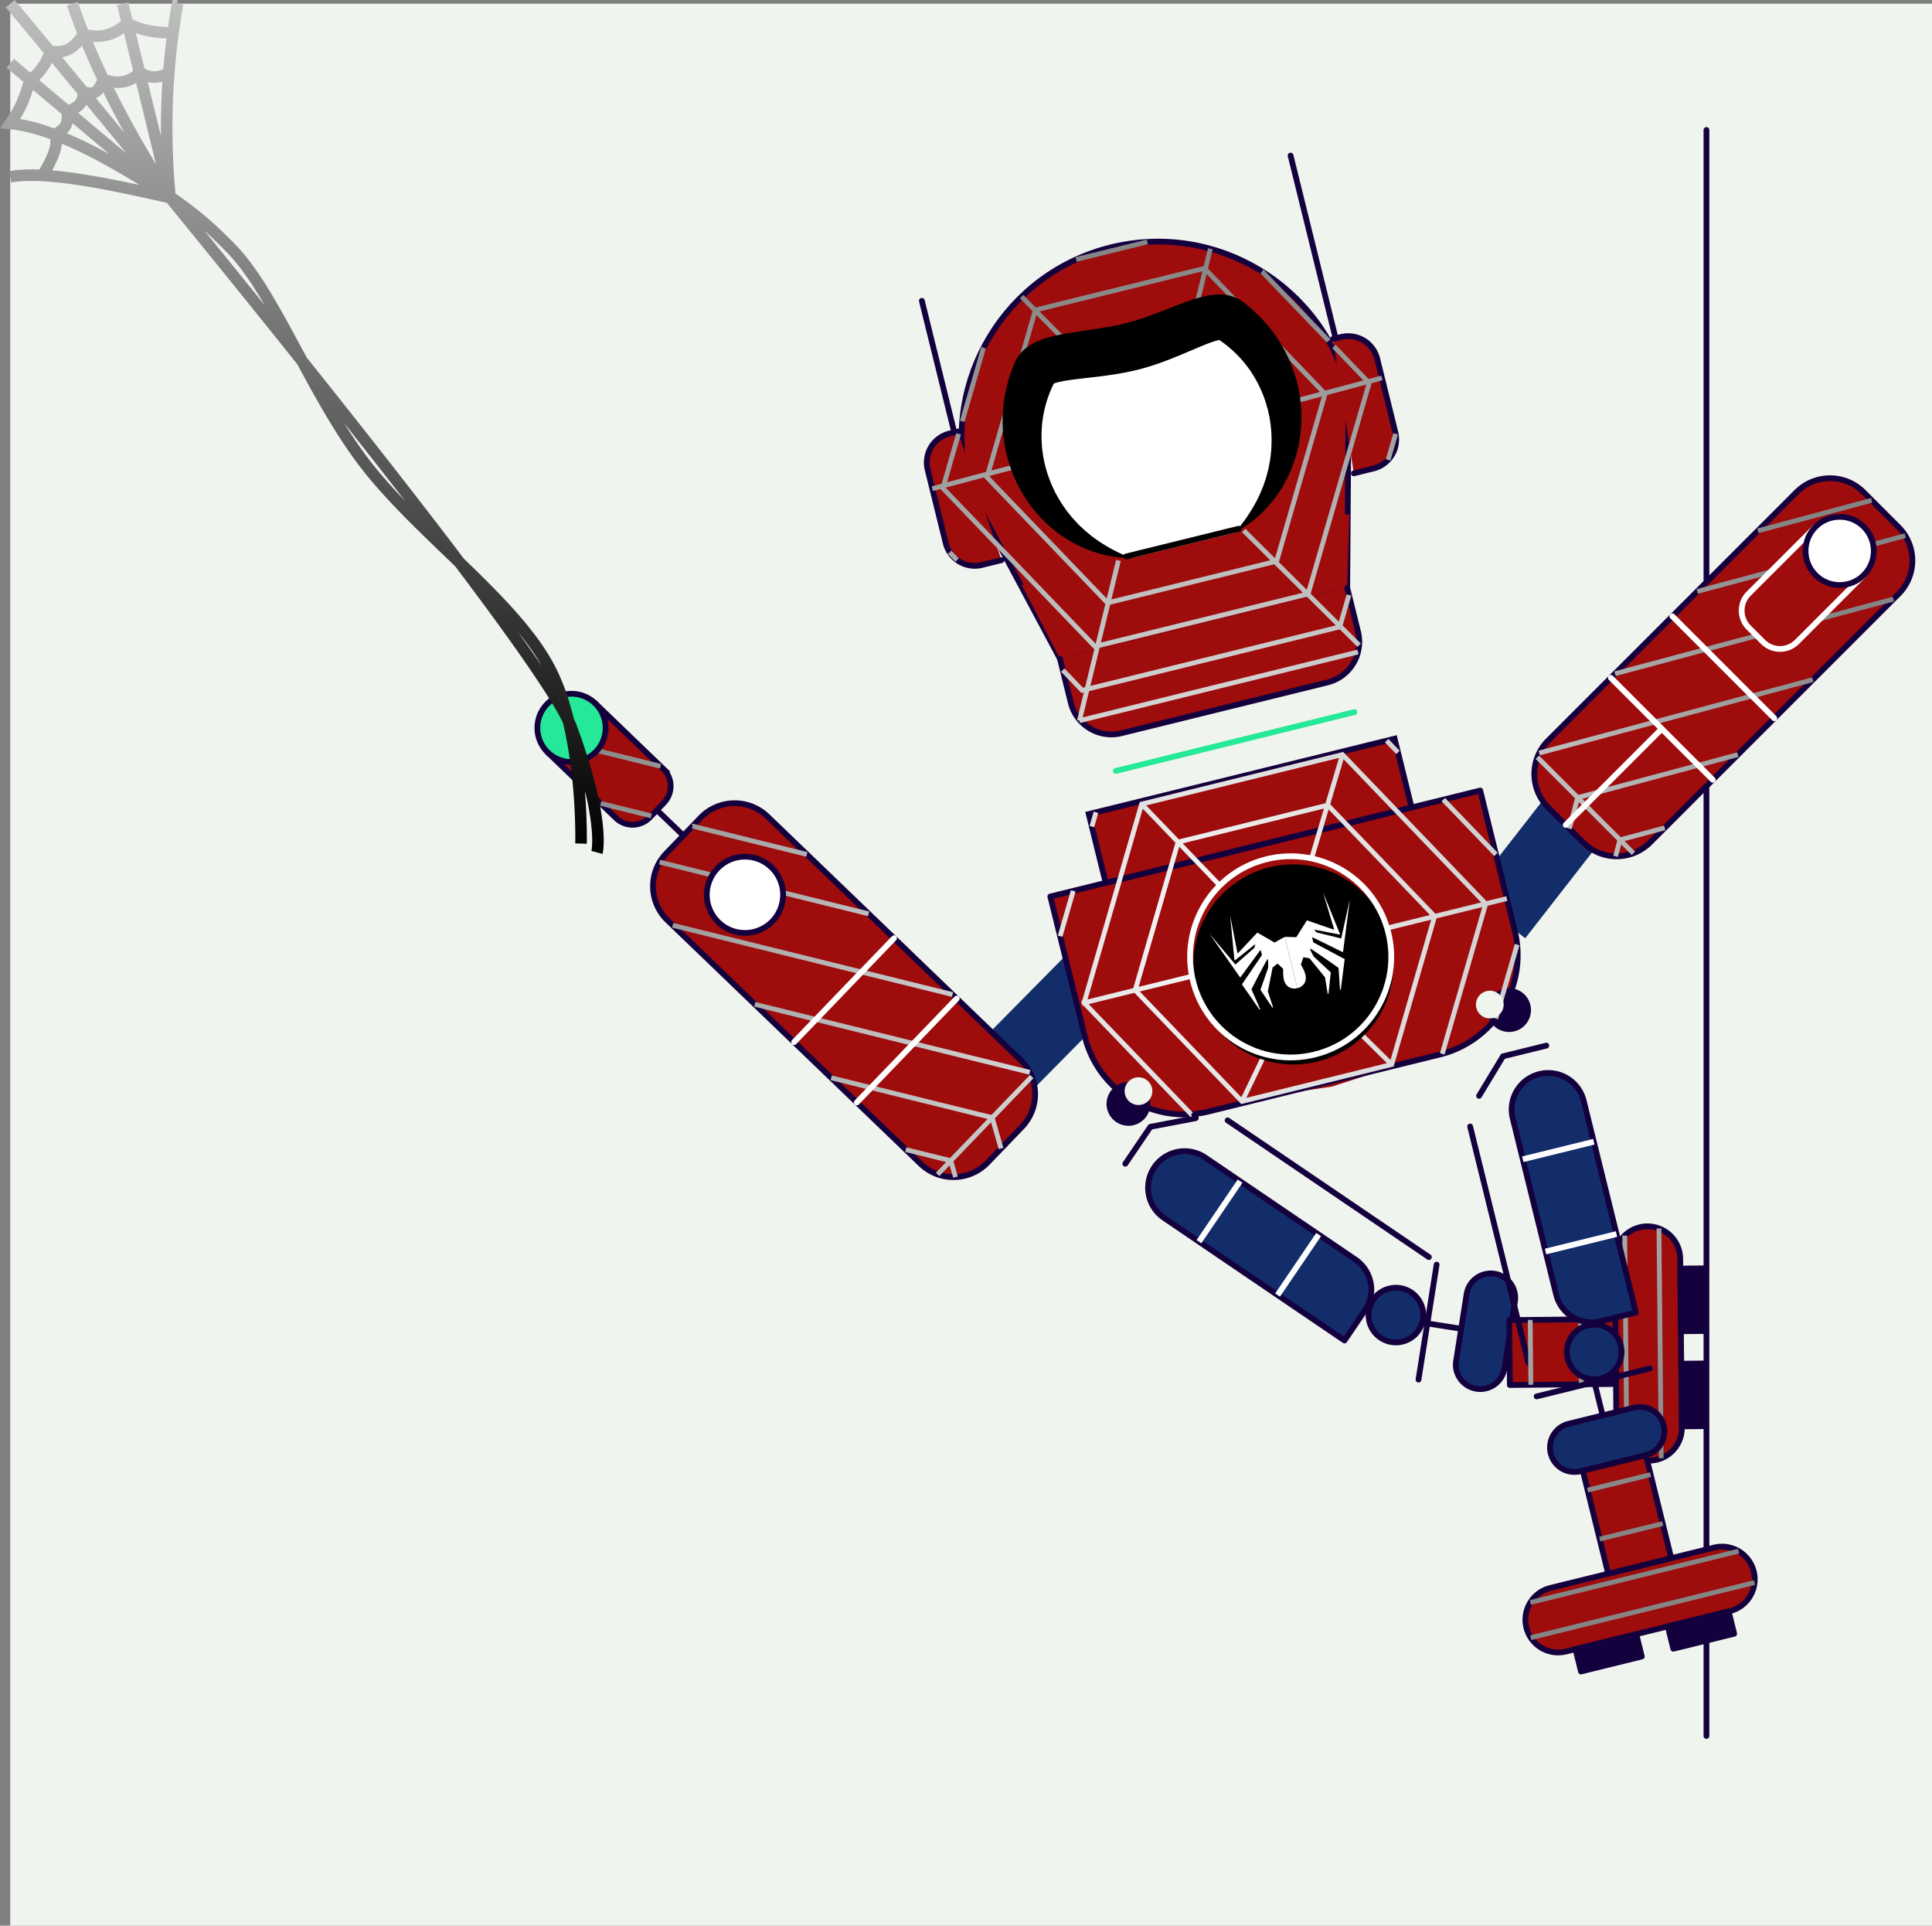<svg id="Spiderman" xmlns="http://www.w3.org/2000/svg" xmlns:xlink="http://www.w3.org/1999/xlink" viewBox="0 0 2010.67 2003.846"><rect x="0" y="0" width="2010.67" height="2003.846" fill="#808080" stroke="none"/><defs><style>.cls-1{fill:#eff4ee;}.cls-12,.cls-18,.cls-2,.cls-8{fill:#15003e;}.cls-10,.cls-11,.cls-12,.cls-14,.cls-16,.cls-2,.cls-22,.cls-3,.cls-4,.cls-7,.cls-9{stroke:#15003e;}.cls-10,.cls-11,.cls-14,.cls-15,.cls-16,.cls-19,.cls-2,.cls-20,.cls-21,.cls-22,.cls-3{stroke-linecap:round;}.cls-14,.cls-15,.cls-16,.cls-17,.cls-2,.cls-20,.cls-22,.cls-25,.cls-3{stroke-miterlimit:10;}.cls-10,.cls-11,.cls-12,.cls-14,.cls-15,.cls-16,.cls-18,.cls-19,.cls-2,.cls-20,.cls-21,.cls-22,.cls-24,.cls-3,.cls-4,.cls-7,.cls-9{stroke-width:6px;}.cls-13,.cls-20,.cls-3,.cls-4{fill:#25e899;}.cls-10,.cls-11,.cls-12,.cls-18,.cls-19,.cls-21,.cls-24,.cls-4,.cls-7,.cls-9{stroke-linejoin:round;}.cls-5,.cls-9{fill:#122d6a;}.cls-11,.cls-14,.cls-21,.cls-6,.cls-7{fill:#9e0c0c;}.cls-10,.cls-15,.cls-16,.cls-17,.cls-19,.cls-24,.cls-25{fill:none;}.cls-15{stroke:#25e899;}.cls-17{stroke-width:5px;stroke:url(#radial-gradient);}.cls-18,.cls-19,.cls-20,.cls-21,.cls-24{stroke:#fff;}.cls-22,.cls-23{fill:#fff;}.cls-25{stroke-width:12px;stroke:url(#linear-gradient);}</style><radialGradient id="radial-gradient" cx="1271.568" cy="1029.871" r="715.105" gradientTransform="matrix(1, 0, 0, -1, 10.674, 2007.845)" gradientUnits="userSpaceOnUse"><stop offset="0" stop-color="#fff"/><stop offset="1" stop-color="#858585"/></radialGradient><linearGradient id="linear-gradient" x1="303.477" y1="1119.216" x2="303.477" y2="2007.845" gradientTransform="matrix(1, 0, 0, -1, 10.674, 2007.845)" gradientUnits="userSpaceOnUse"><stop offset="0"/><stop offset="1" stop-color="#bfbfbf"/></linearGradient></defs><title>Spiderman</title><g id="Background"><rect class="cls-1" x="10.672" y="3.845" width="1999.998" height="2000.001"/></g><g id="Regulus"><path class="cls-2" d="M1775.937,1806.462V135.257" transform="translate(0 0)"/><path class="cls-3" d="M943.695,1093.179l101.944,98.083" transform="translate(0 0)"/><path class="cls-2" d="M683.631,842.962l91.654,88.182" transform="translate(0 0)"/><path class="cls-4" d="M1120.602,1044.514l447.393-110.262" transform="translate(0 0)"/><rect class="cls-5" x="1530.421" y="859.879" width="144.343" height="73.763" transform="translate(-89.592 1610.199) rotate(-52.091)"/><rect class="cls-5" x="1010.436" y="1036.692" width="144.343" height="73.763" transform="translate(-441.974 1089.389) rotate(-45.354)"/><path class="cls-6" d="M1120.602,1044.513l21.026,64.406,59.074,48.953,39.744-5.895,145.577-21.184,143.184-46.37,40.511-45.911,6.707-70.057-18.129-31.813Z" transform="translate(0 0)"/><path class="cls-7" d="M1498.498,1097.352l-240.568,59.289a106.507,106.507,0,0,1-128.899-77.926l-35.932-145.797,447.393-110.262L1576.424,968.453a106.505,106.505,0,0,1-77.923,128.898Z" transform="translate(0 0)"/><path class="cls-8" d="M1197.19,1148.726a22.786,22.786,0,1,0,0.0.002l-0-.002" transform="translate(0 0)"/><path class="cls-8" d="M1593.316,1051.099a22.797,22.797,0,1,0,0.0.002l-0-.002" transform="translate(0 0)"/><path class="cls-9" d="M1420.593,1363.47l-21.374,31.471L1211.49,1267.44a38.043,38.043,0,1,1,42.749-62.942h0l156.258,106.127A38.044,38.044,0,0,1,1420.593,1363.47Z" transform="translate(0 0)"/><path class="cls-10" d="M1277.618,1165.88l209.453,142.255" transform="translate(0 0)"/><path class="cls-9" d="M1576.612,1354.571l-10.945,69.439a25.435,25.435,0,0,1-50.25-7.92l10.945-69.439a25.435,25.435,0,0,1,50.25,7.92Z" transform="translate(0 0)"/><path class="cls-11" d="M1748.629,1309.908l1.718,175.632a34.048,34.048,0,1,1-68.093.712l-0-.046-1.718-175.632a34.048,34.048,0,1,1,68.093-.712Z" transform="translate(0 0)"/><rect class="cls-11" x="1571.018" y="1373.168" width="110.453" height="67.563" transform="translate(-13.685 15.976) rotate(-0.56)"/><path class="cls-10" d="M1476.259,1435.667l18.865-119.689" transform="translate(0 0)"/><rect class="cls-12" x="1750.016" y="1418.959" width="23.937" height="65.21" transform="translate(-14.115 17.306) rotate(-0.56)"/><rect class="cls-12" x="1749.048" y="1319.976" width="23.937" height="65.21" transform="translate(-13.147 17.291) rotate(-0.56)"/><circle class="cls-9" cx="1452.735" cy="1368.517" r="28.47" transform="translate(-495.572 1801.389) rotate(-55.817)"/><path class="cls-10" d="M1520.679,1382.723l-35.199-5.548" transform="translate(0 0)"/><path class="cls-10" d="M1171.163,1210.994l26.094-38.42,47.235-9.027" transform="translate(0 0)"/><path class="cls-10" d="M1529.981,1172.229l60.588,245.838" transform="translate(0 0)"/><path class="cls-11" d="M1629.727,1718.595l170.537-42.03a34.048,34.048,0,1,0-16.295-66.118l-170.537,42.03a34.048,34.048,0,0,0,16.295,66.118Z" transform="translate(0 0)"/><rect class="cls-11" x="1659.492" y="1520.697" width="67.563" height="110.453" transform="translate(-327.914 450.974) rotate(-13.845)"/><rect class="cls-12" x="1737.644" y="1684.321" width="65.21" height="23.937" transform="translate(-354.48 472.891) rotate(-13.845)"/><rect class="cls-12" x="1641.53" y="1708.008" width="65.21" height="23.937" transform="translate(-362.941 450.58) rotate(-13.845)"/><path class="cls-10" d="M1609.283,1088.09l-45.094,11.114L1539.31,1140.356" transform="translate(0 0)"/><path class="cls-11" d="M693.336,888.112l35.778-37.187A49.198,49.198,0,0,1,798.677,849.58l0.0 0,263.508,253.527a49.199,49.199,0,0,1,1.345,69.565l-.002.002-35.778,37.187a49.198,49.198,0,0,1-69.564,1.341l-0-0-263.508-253.527A49.197,49.197,0,0,1,693.336,888.112Z" transform="translate(0 0)"/><path class="cls-13" d="M747.747,959.766a39.715,39.715,0,1,0-1.082-56.155l-.002.002a39.713,39.713,0,0,0,1.083,56.152l0.0 0" transform="translate(0 0)"/><path class="cls-14" d="M619.392,731.872l70.907,68.221a24.935,24.935,0,0,1,.683,35.257l-.002.002L676.304,850.606a24.937,24.937,0,0,1-35.259.681l-70.907-68.221" transform="translate(0 0)"/><path class="cls-11" d="M1975.831,548.553l-36.489-36.489a49.198,49.198,0,0,0-69.577-.003l-0.0 0-258.566,258.566a49.199,49.199,0,0,0-.002,69.578l.002.002,36.489,36.489a49.198,49.198,0,0,0,69.577-.002l0-0,258.566-258.566A49.198,49.198,0,0,0,1975.831,548.553Z" transform="translate(0 0)"/><path class="cls-13" d="M1939.699,598.426a35.52,35.52,0,1,1,0-50.233,35.52,35.52,0,0,1,0,50.233" transform="translate(0 0)"/><rect class="cls-14" x="1137.136" y="806.837" width="327.843" height="73.727" transform="translate(-164.093 335.846) rotate(-13.845)"/><path class="cls-15" d="M1161.299,802.228l248.284-61.191" transform="translate(0 0)"/><path class="cls-14" d="M1006.646,504.752c-27.011-109.597,39.938-220.339,149.535-247.349s220.342,39.937,247.352,149.535L1402.077,611.705l-298.99,73.687Z" transform="translate(0 0)"/><path class="cls-6" d="M1063.409,608.922l312.072-76.911,28.933,3.574-2.337,76.117L1103.087,685.39Z" transform="translate(0 0)"/><path class="cls-14" d="M1402.075,611.707l11.277,45.758a43.531,43.531,0,0,1-31.849,52.682l-214.46,52.854a43.528,43.528,0,0,1-52.679-31.85l-11.277-45.758" transform="translate(0 0)"/><path class="cls-16" d="M1005.937,501.88l-46.544-188.856" transform="translate(0 0)"/><path class="cls-16" d="M1402.827,404.064l-59.686-242.181" transform="translate(0 0)"/><path class="cls-14" d="M1042.302,582.901l-20.484,5.048a31.128,31.128,0,0,1-37.561-22.705l-18.861-76.53a31.127,31.127,0,0,1,22.709-37.559l8.687-2.141" transform="translate(0 0)"/><path class="cls-14" d="M1408.982,492.531l20.484-5.048a31.127,31.127,0,0,0,22.709-37.559l-18.861-76.53a31.127,31.127,0,0,0-37.561-22.705l-8.687,2.141" transform="translate(0 0)"/><g id="Layer_3" data-name="Layer 3"><path class="cls-17" d="M1493.036,953.593l-44.65,154.137-155.812,38.4-111.162-115.737,44.65-154.137,155.812-38.4Zm7.936,143.12,13.012-44.908,32.249-111.321L1453.619,844.065l-47.329-49.286-9.17-9.543L1188.114,836.746l-3.393,11.723-19.298,66.623-19.47,67.181-17.733,61.232,111.417,116.009.01-.002m-245.263,65.399-4.919-17.041-46.774-11.573m738.65-305.197,4.589-17.133,46.542-12.473m-99.179.806,8.655-32.315,166.7-44.668m-766.781,409.872-9.277-32.142-22.847-5.648L865.058,1121.604m-79.521-76.509,286.214,70.8m530.132-332.297,284.794-76.311m-205.924-6.208,289.779-77.647M700.078,962.874l291.224,72.04M686.468,897.13l217.56,53.815M1766.391,615.441l216.481-58.004m-153.421-5.056,118.462-31.742m-355.4,852.856.661,67.557m124.68,93.453-65.597,16.167M581.565,771.194l105.92,26.195m957.495,575.592.661,67.557M1730.409,1585.45l-65.597,16.167M619.012,732.273l1.073.269m1070.814,553.236,2.201,225.019m116.273,103.361-216.706,53.408m133.851-389.227,2.34,239.189m97.153,129.288-232.911,57.402m-476.167-777.175-13.66,47.169m351.65-191.213-11.79-12.275m135.81,212.227-22.282,76.916m.214-170.721L1502.098,832.117m-361.482,13.163-4.316,14.916m463.667-72.193,41.981,41.981,43.982,43.982,13.965,13.965m-626.143,232.331-41.163,42.783-43.125,44.823-13.693,14.232m467.89-256.338,124.536-30.692m-442.221,108.987,114.719-28.273m156.424-230.549-32.115,108.072M1188.114,836.746l81.368,84.661m46.811,175.491-23.719,49.233m155.812-38.4L1413.486,1073.348m-34.442-663.419-50.421,174.057L1152.675,627.35,1027.147,496.656l50.421-174.057,175.948-43.363ZM1194.087,251.73l-74.103,18.263m-118.586,168.451,22.152-76.483.007-.012m359.19-7.253L1313.465,282.57l-.012-.007M997.624,451.465l-15.637,53.98-.729,2.518,55.056,57.321,5.96,6.214.015.017,33.095,34.451,64.144,66.781,2.806-.692L1360.914,618.186l.447-.11,24.556-84.779,17.144-59.151-.002-.01,1.968-6.809,19.906-68.71-1.358-1.416-35.314-36.768m64.242,91.001-7.857,27.128M1106.022,697.309l20.269,21.103,5.059-1.247,262.952-64.805.228-.787,9.388-32.408M988.555,575.015l.015.017.002.01.015.017.012.007,7.423,7.718.015.017m127.336,167.145.796-.196,289.148-71.262M1259.633,258.842l-5.191,21.353.002.01-14.059,57.711m-76.418,245.313-.236.965-10.471,43.015L1142.334,672.056l-.947,3.89.002.01-10.041,41.21-7.768,31.916-.209.865m-3.653-383.992-42.294-42.854L1063.203,308.685m375.014,84.62-14.643,3.897-21.107,5.624-7.256,1.943-16.818,4.474-42.05,11.208m-260.853,60.076-47.327,12.611-15.009,3.998-7.79,2.074-23.377,6.235L970.284,508.567m324.03,43.444,32.61,32.398,33.99,33.778,2.956,2.928.002.01,30.657,30.449,19.955,19.831M677.805,849.049l-52.61-13.014m214.562,53.076L720.708,859.667l-.01.003" transform="translate(0 0)"/></g><path class="cls-9" d="M1665.554,1374.963l36.938-9.104-54.304-220.341a38.043,38.043,0,1,0-73.876,18.207l45.2,183.403A38.044,38.044,0,0,0,1665.554,1374.963Z" transform="translate(0 0)"/><path class="cls-9" d="M1644.606,1531.038l68.254-16.822a25.435,25.435,0,0,0-12.173-49.392l-68.254,16.822a25.435,25.435,0,0,0,12.173,49.392Z" transform="translate(0 0)"/><path class="cls-10" d="M1716.858,1424.14l-117.646,28.994" transform="translate(0 0)"/><circle class="cls-9" cx="1659.121" cy="1406.861" r="28.47" transform="translate(-288.451 437.89) rotate(-13.845)"/><path class="cls-10" d="M1667.888,1472.906l-8.527-34.598" transform="translate(0 0)"/><path class="cls-18" d="M1329.608,1347.658l42.747-62.939" transform="translate(0 0)"/><path class="cls-18" d="M1247.802,1292.097l42.747-62.939" transform="translate(0 0)"/><path class="cls-18" d="M1682.357,1284.152l-73.873,18.206" transform="translate(0 0)"/><path class="cls-18" d="M1658.693,1188.136l-73.873,18.206" transform="translate(0 0)"/><path class="cls-1" d="M1564.474,1041.919a14.413,14.413,0,1,0-10.546,17.444h0a14.414,14.414,0,0,0,10.546-17.444" transform="translate(0 0)"/><path class="cls-1" d="M1198.846,1132.03a14.413,14.413,0,1,0-10.546,17.444h0a14.414,14.414,0,0,0,10.546-17.444" transform="translate(0 0)"/><path class="cls-13" d="M570.137,783.063a35.52,35.52,0,1,0-.97-50.224,35.52,35.52,0,0,0,.97,50.224" transform="translate(0 0)"/><circle class="cls-16" cx="594.766" cy="757.469" r="35.52" transform="translate(-363.451 660.897) rotate(-46.106)"/><path class="cls-19" d="M995.696,1039.132,891.697,1147.225" transform="translate(0 0)"/><path class="cls-19" d="M930.434,976.342,826.435,1084.435" transform="translate(0 0)"/><path class="cls-19" d="M1676.444,705.382l106.066,106.066" transform="translate(0 0)"/><path class="cls-19" d="M1740.482,641.344l106.066,106.066" transform="translate(0 0)"/><path class="cls-20" d="M1729.476,758.413,1629.443,858.446" transform="translate(0 0)"/><path class="cls-21" d="M1889.466,548.196l-69.579,69.579a24.934,24.934,0,0,0,0,35.261l14.969,14.969a24.935,24.935,0,0,0,35.263.003l.001-.001,69.579-69.579" transform="translate(0 0)"/><circle class="cls-22" cx="775.279" cy="931.144" r="39.717" transform="translate(-433.247 844.24) rotate(-46.106)"/><circle class="cls-22" cx="1914.584" cy="573.31" r="35.52" transform="translate(155.377 1521.734) rotate(-45)"/><path d="M1444.862,970.676a104.093,104.093,0,1,0,.002.006l-.002-.006" transform="translate(0 0)"/><path class="cls-23" d="M1280.24,952.675l7.523,38.859a.44.44,0,0,0,.753.218l19.783-21.047a.44.44,0,0,1,.541-.079l17.406,10.087a.44.44,0,0,0,.437.003l9.822-5.543a.44.44,0,0,1,.644.278l12.931,52.466a.43.43,0,0,1-.299.529l-.026.006c-1.996.408-10.347,1.495-13.357-8.063-1.254-3.981-1.01-10.761-.955-11.966a.411.411,0,0,0-.137-.325l-5.414-5.144a.44.44,0,0,0-.576-.026l-4.719,3.725a.44.44,0,0,0-.159.259l-4.963,24.709a.44.44,0,0,0,.014.226l5.359,16.07a.44.44,0,0,1-.783.385l-12.182-18.119a.44.44,0,0,1-.05-.391l7.941-22.659a.377.377,0,0,0,.024-.125c.018-.789.19-9.207-.563-9.022-.756.186-15.462,28.878-16.729,31.352a.404.404,0,0,0-.003.361l8.919,20.293a.44.44,0,0,1-.764.429l-17.983-25.764a.44.44,0,0,1-.003-.5l20.544-30.142a.44.44,0,0,0,.064-.353l-1.104-4.478a.44.44,0,0,0-.783-.154l-20.282,27.77a.44.44,0,0,1-.716-.007l-31.583-44.985,26.625,31.575a.44.44,0,0,0,.62.053l.008-.007,19.29-17.046a.44.44,0,0,0,.135-.22l.966-3.748-21.067,16.853a.44.44,0,0,1-.713-.302Z" transform="translate(0 0)"/><path class="cls-23" d="M1376.956,928.839l11.395,37.904a.44.44,0,0,1-.565.543l-27.297-9.444a.44.44,0,0,0-.516.181l-10.725,17.02a.44.44,0,0,1-.386.205l-11.273-.344a.44.44,0,0,0-.441.545l12.931,52.466a.43.43,0,0,0,.511.329l.026-.006c1.957-.566,9.857-3.484,8.08-13.346-.74-4.108-4.106-9.998-4.714-11.04a.411.411,0,0,1-.03-.351l2.404-7.071a.44.44,0,0,1,.498-.291l5.909,1.106a.44.44,0,0,1,.261.155l15.876,19.574a.44.44,0,0,1,.093.207l2.722,16.72a.44.44,0,0,0,.872-.023l2.367-21.705a.44.44,0,0,0-.137-.37l-17.561-16.374a.377.377,0,0,1-.08-.099c-.382-.69-4.447-8.064-3.693-8.25.756-.186,27.11,18.386,29.382,19.988a.405.405,0,0,1,.17.319l1.532,22.114a.44.44,0,0,0,.876.025l3.952-31.17a.44.44,0,0,0-.23-.444l-32.197-17.143a.44.44,0,0,1-.22-.283l-1.104-4.478a.44.44,0,0,1,.621-.5l30.864,15.165a.44.44,0,0,0,.631-.338l7.061-54.509-8.903,40.331a.44.44,0,0,1-.525.335l-.01-.002-25.002-6.13a.44.44,0,0,1-.222-.132l-2.597-2.869,26.486,5.134a.44.44,0,0,0,.491-.598Z" transform="translate(0 0)"/><circle class="cls-24" cx="1343.23" cy="995.721" r="104.682" transform="translate(-199.245 350.355) rotate(-13.845)"/><path class="cls-23" d="M1177.726,580.748A137.28,137.28,0,0,1,1077.463,386.078c8.572-17.819,58.252-14.474,102.638-26.085s83.48-38.177,99.082-27.406a137.274,137.274,0,0,1,5.614,221.767" transform="translate(0 0)"/><path d="M1177.726,580.748a123.234,123.234,0,0,1-45.829-8.915,133.264,133.264,0,0,1-41.132-25.647,143.408,143.408,0,0,1-30.481-39.569c-.49-.938-1.049-1.85-1.481-2.815l-1.319-2.89-2.612-5.819c-.211-.489-.442-.972-.635-1.466l-.544-1.497-1.084-3.001-2.154-6.033a150.31,150.31,0,0,1-3.578-77.062,153.283,153.283,0,0,1,7.748-25.157l1.276-3.047.642-1.523c.023-.103.435-.907.713-1.435q.459-.87.948-1.725c.327-.566.661-1.142,1.008-1.681q.527-.762,1.08-1.511.552-.749,1.128-1.48c.384-.491.777-.981,1.157-1.375q1.154-1.254,2.374-2.453c.416-.423.794-.74,1.184-1.075l1.18-.992a46.085,46.085,0,0,1,4.654-3.35c.768-.496,1.453-.863,2.191-1.29.71-.391,1.495-.859,2.154-1.167a71.78,71.78,0,0,1,7.872-3.39,114.073,114.073,0,0,1,13.723-3.98c4.297-.987,8.374-1.754,12.349-2.451,3.975-.706,7.862-1.316,11.655-1.873l11.206-1.664c14.678-2.151,28.572-4.373,41.339-7.792q9.6-2.552,19.507-6.133c6.619-2.304,13.342-4.922,20.258-7.635,6.958-2.681,14.048-5.553,21.81-8.287,3.887-1.361,7.925-2.71,12.387-3.945a84.782,84.782,0,0,1,15.362-2.94l2.334-.168c.745-.062,1.687-.048,2.521-.061l1.288 0.0.644.005.71.038q1.43.086,2.856.216a40.296,40.296,0,0,1,13.29,3.726,35.168,35.168,0,0,1,3.505,1.969l.856.546.423.279c.16.105.279.187.303.21l.657.504,2.621,2.019c.868.68,1.753,1.335,2.602,2.037l2.528,2.129a153.354,153.354,0,0,1,18.573,18.666,148.566,148.566,0,0,1,25.969,45.064,145.505,145.505,0,0,1,.326,99.487c-.354.969-.651,1.953-1.053,2.904l-1.219,2.844-2.454,5.644c-.384.945-.903,1.839-1.368,2.75l-1.427,2.715c-.964,1.8-1.867,3.618-2.919,5.359a137.212,137.212,0,0,1-14.087,19.616,123.075,123.075,0,0,1-36.467,29.173,160.056,160.056,0,0,0,24.852-36.876c1.688-3.183,2.893-6.616,4.31-9.877.326-.831.726-1.62.989-2.479l.849-2.537,1.689-5.032c.304-.824.462-1.709.7-2.557l.677-2.552.679-2.537c.216-.847.486-1.673.62-2.545l.999-5.135.507-2.545c.165-.847.225-1.722.344-2.578a132.918,132.918,0,0,0-.431-40.51c-.137-.821-.196-1.647-.394-2.461l-.555-2.438-1.064-4.854c-.092-.403-.16-.808-.27-1.208l-.36-1.192-.714-2.378-1.399-4.736a128.59,128.59,0,0,0-7.579-18.041,121.374,121.374,0,0,0-22.536-30.881,123.763,123.763,0,0,0-14.403-12.265l-1.907-1.386c-.639-.457-1.311-.868-1.963-1.306l-1.964-1.298-.489-.325c-.069-.049-.05-.03.007.018l.119.099.246.187c.314.246.756.418,1.035.598a10.424,10.424,0,0,0,2.39.914c.008.03.02.046.031.047,0,0,.011-.003.004-0l-.064.021-.126.032c-.108.028-.113-.003-.305.047q-.242.054-.484.09a53.719,53.719,0,0,0-6.732,1.829c-2.773.91-5.851,2.084-9.028,3.37-6.366,2.573-13.202,5.519-20.222,8.521-7.062,2.971-14.352,5.962-21.93,8.776-7.577,2.776-15.446,5.368-23.626,7.563-8.213,2.155-16.327,3.797-24.291,5.138-7.958,1.283-15.785,2.35-23.39,3.234-7.611.874-15.025,1.717-21.991,2.588-3.482.444-6.85.926-9.938,1.487-3.081.564-5.954,1.16-8.145,1.801-1.129.309-1.97.628-2.61.855a3.291,3.291,0,0,0-.352.144c-.082.037-.252.079-.277.093.005.011-.198.036.02-.113a.586.586,0,0,0,.076-.107.299.299,0,0,1,.119-.148,2.01,2.01,0,0,0,.375-.451,1.629,1.629,0,0,1,.238-.302,3.484,3.484,0,0,0,.476-.754c.093-.143.207-.301.295-.46a4.466,4.466,0,0,0,.245-.498c.05-.115.202-.524.047-.189l-.531,1.052-1.07,2.103a122.549,122.549,0,0,0-12.666,55.406,127.057,127.057,0,0,0,6.432,38.788,132.835,132.835,0,0,0,18.465,36.083c.504.703.963,1.449,1.505,2.122l1.634,2.017,3.272,4.083c.524.71,1.149,1.314,1.734,1.964l1.783,1.93c1.208,1.269,2.347,2.638,3.596,3.884l3.838,3.668,1.933,1.851c.634.636,1.355,1.15,2.03,1.733,2.772,2.227,5.433,4.711,8.412,6.739A159.745,159.745,0,0,0,1177.726,580.748Z" transform="translate(0 0)"/><path d="M1172.82,581.95l102.42-25.242,14.622-3.604c3.747-.924,2.16-6.711-1.595-5.786l-102.42,25.242-14.622,3.604C1167.477,577.088,1169.065,582.875,1172.82,581.95Z" transform="translate(0 0)"/></g><g id="Web"><path class="cls-25" d="M154.674,191.845s41,19.115,88,69,86,161.314,147,234,152.109,137.466,185,206,30,177,30,177m16.61,9.208s9.002-33.067-26.518-129.584S10.674,3.845,10.674,3.845m174.132,0a742.721,742.721,0,0,0-7.789,201.843C110.694,190.625,47.089,177.518,10.674,183.977M75.34,3.845C96.848,67.642,131.624,135.171,177.017,205.688L10.672,65.845M43.874,183.212c8.891-14.664,17.707-30.979,13.443-42.884,11.88-7.796,13.733-10.525,12.553-24.717,10.473-2.701,17.315-8.364,16.855-19.984,12.106,3.459,14.821.592,20.957-12.782,13.737,4.767,28.316,3.639,37.424-7.692,9.961,6.53,19.507,6.566,30.587.654M127.674,3.845,177.017,205.688C114.143,164.491,55.889,132.918,10.672,128.512c11.295-16.539,14.718-25.503,20.506-45.427C43.44,75.578,50.887,59.496,52.383,53.359c16.184,2.38,24.447-3.278,34.733-17.488,17.66,4.583,31.798.576,45.511-11.762,17.305,9.298,33.521,9.519,47.377,10.373" transform="translate(0 0)"/></g></svg>